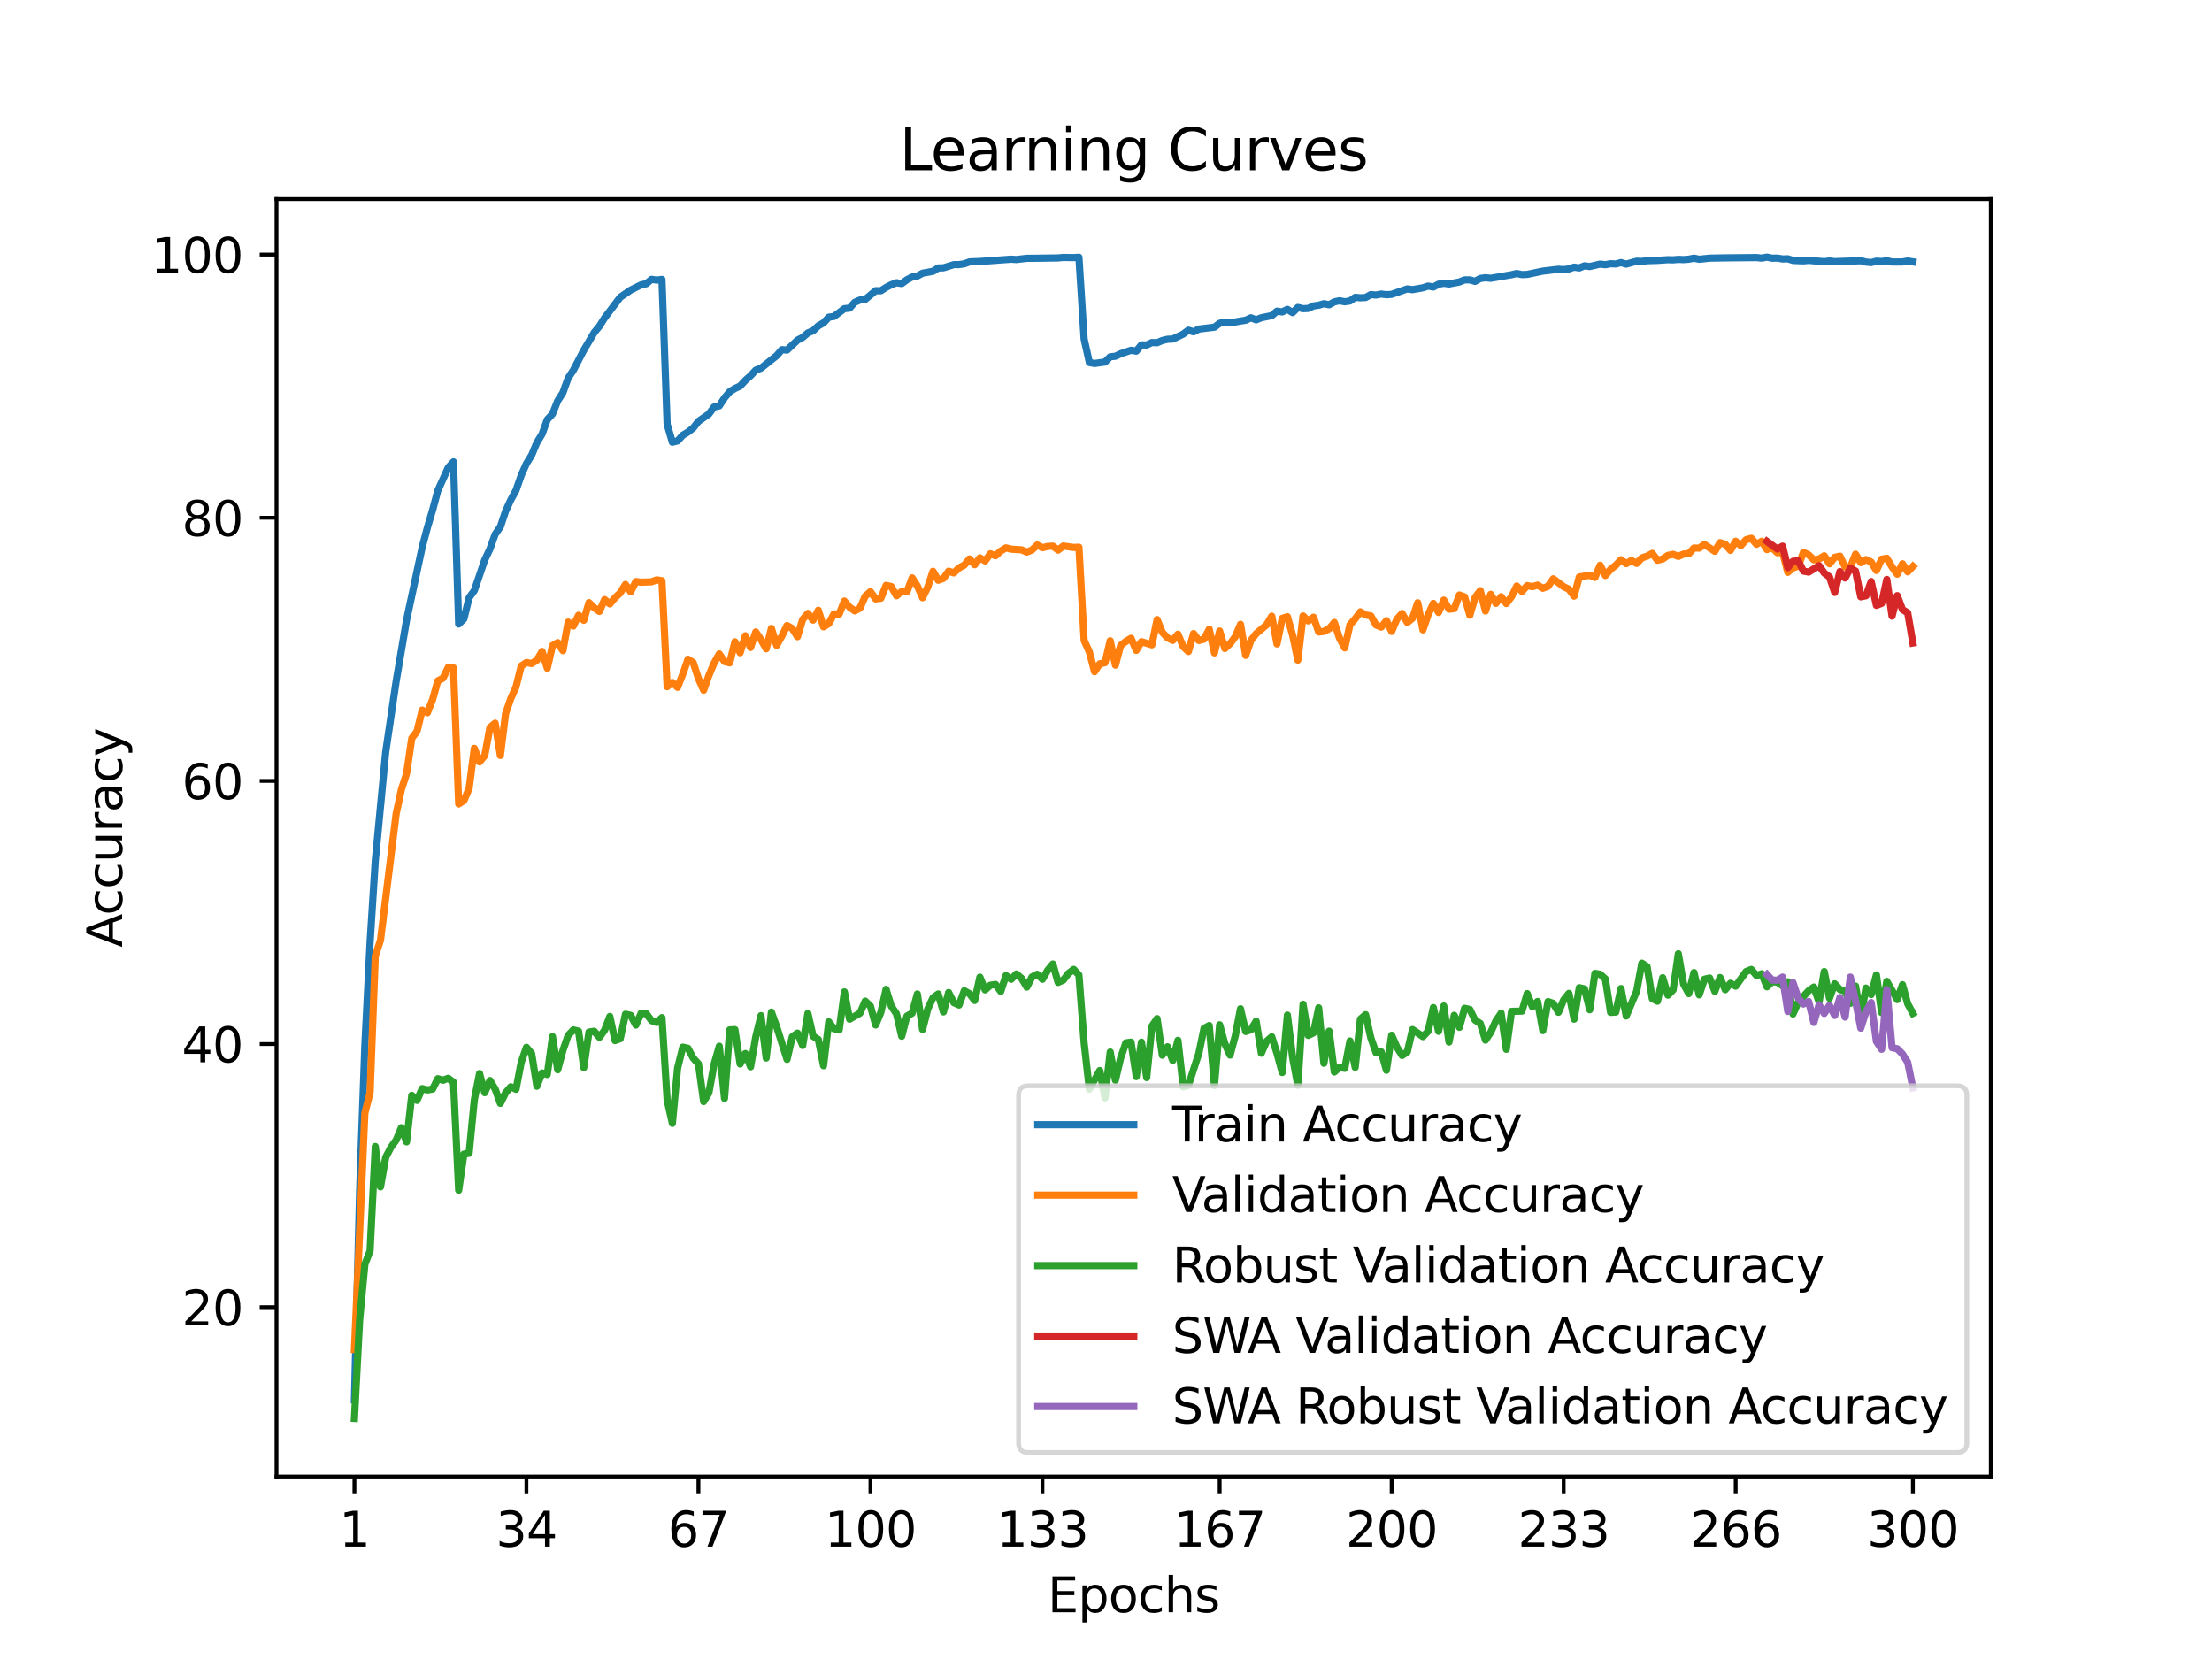 <?xml version="1.0" encoding="utf-8" standalone="no"?>
<!DOCTYPE svg PUBLIC "-//W3C//DTD SVG 1.1//EN"
  "http://www.w3.org/Graphics/SVG/1.1/DTD/svg11.dtd">
<svg xmlns:xlink="http://www.w3.org/1999/xlink" width="460.8pt" height="345.6pt" viewBox="0 0 460.8 345.6" xmlns="http://www.w3.org/2000/svg" version="1.1">
 <defs>
  <style type="text/css">*{stroke-linejoin: round; stroke-linecap: butt}</style>
 </defs>
 <g id="figure_1">
  <g id="patch_1">
   <path d="M 0 345.6 
L 460.8 345.6 
L 460.8 0 
L 0 0 
z
" style="fill: #ffffff"/>
  </g>
  <g id="axes_1">
   <g id="patch_2">
    <path d="M 57.6 307.584 
L 414.72 307.584 
L 414.72 41.472 
L 57.6 41.472 
z
" style="fill: #ffffff"/>
   </g>
   <g id="matplotlib.axis_1">
    <g id="xtick_1">
     <g id="line2d_1">
      <defs>
       <path id="m9bfd53887b" d="M 0 0 
L 0 3.5 
" style="stroke: #000000; stroke-width: 0.8"/>
      </defs>
      <g>
       <use xlink:href="#m9bfd53887b" x="73.833" y="307.584" style="stroke: #000000; stroke-width: 0.8"/>
      </g>
     </g>
     <g id="text_1">
      <!-- 1 -->
      <g transform="translate(70.651 322.182) scale(0.1 -0.1)">
       <defs>
        <path id="DejaVuSans-31" d="M 794 531 
L 1825 531 
L 1825 4091 
L 703 3866 
L 703 4441 
L 1819 4666 
L 2450 4666 
L 2450 531 
L 3481 531 
L 3481 0 
L 794 0 
L 794 531 
z
" transform="scale(0.016)"/>
       </defs>
       <use xlink:href="#DejaVuSans-31"/>
      </g>
     </g>
    </g>
    <g id="xtick_2">
     <g id="line2d_2">
      <g>
       <use xlink:href="#m9bfd53887b" x="109.664" y="307.584" style="stroke: #000000; stroke-width: 0.8"/>
      </g>
     </g>
     <g id="text_2">
      <!-- 34 -->
      <g transform="translate(103.302 322.182) scale(0.1 -0.1)">
       <defs>
        <path id="DejaVuSans-33" d="M 2597 2516 
Q 3050 2419 3304 2112 
Q 3559 1806 3559 1356 
Q 3559 666 3084 287 
Q 2609 -91 1734 -91 
Q 1441 -91 1130 -33 
Q 819 25 488 141 
L 488 750 
Q 750 597 1062 519 
Q 1375 441 1716 441 
Q 2309 441 2620 675 
Q 2931 909 2931 1356 
Q 2931 1769 2642 2001 
Q 2353 2234 1838 2234 
L 1294 2234 
L 1294 2753 
L 1863 2753 
Q 2328 2753 2575 2939 
Q 2822 3125 2822 3475 
Q 2822 3834 2567 4026 
Q 2313 4219 1838 4219 
Q 1578 4219 1281 4162 
Q 984 4106 628 3988 
L 628 4550 
Q 988 4650 1302 4700 
Q 1616 4750 1894 4750 
Q 2613 4750 3031 4423 
Q 3450 4097 3450 3541 
Q 3450 3153 3228 2886 
Q 3006 2619 2597 2516 
z
" transform="scale(0.016)"/>
        <path id="DejaVuSans-34" d="M 2419 4116 
L 825 1625 
L 2419 1625 
L 2419 4116 
z
M 2253 4666 
L 3047 4666 
L 3047 1625 
L 3713 1625 
L 3713 1100 
L 3047 1100 
L 3047 0 
L 2419 0 
L 2419 1100 
L 313 1100 
L 313 1709 
L 2253 4666 
z
" transform="scale(0.016)"/>
       </defs>
       <use xlink:href="#DejaVuSans-33"/>
       <use xlink:href="#DejaVuSans-34" x="63.623"/>
      </g>
     </g>
    </g>
    <g id="xtick_3">
     <g id="line2d_3">
      <g>
       <use xlink:href="#m9bfd53887b" x="145.496" y="307.584" style="stroke: #000000; stroke-width: 0.8"/>
      </g>
     </g>
     <g id="text_3">
      <!-- 67 -->
      <g transform="translate(139.133 322.182) scale(0.1 -0.1)">
       <defs>
        <path id="DejaVuSans-36" d="M 2113 2584 
Q 1688 2584 1439 2293 
Q 1191 2003 1191 1497 
Q 1191 994 1439 701 
Q 1688 409 2113 409 
Q 2538 409 2786 701 
Q 3034 994 3034 1497 
Q 3034 2003 2786 2293 
Q 2538 2584 2113 2584 
z
M 3366 4563 
L 3366 3988 
Q 3128 4100 2886 4159 
Q 2644 4219 2406 4219 
Q 1781 4219 1451 3797 
Q 1122 3375 1075 2522 
Q 1259 2794 1537 2939 
Q 1816 3084 2150 3084 
Q 2853 3084 3261 2657 
Q 3669 2231 3669 1497 
Q 3669 778 3244 343 
Q 2819 -91 2113 -91 
Q 1303 -91 875 529 
Q 447 1150 447 2328 
Q 447 3434 972 4092 
Q 1497 4750 2381 4750 
Q 2619 4750 2861 4703 
Q 3103 4656 3366 4563 
z
" transform="scale(0.016)"/>
        <path id="DejaVuSans-37" d="M 525 4666 
L 3525 4666 
L 3525 4397 
L 1831 0 
L 1172 0 
L 2766 4134 
L 525 4134 
L 525 4666 
z
" transform="scale(0.016)"/>
       </defs>
       <use xlink:href="#DejaVuSans-36"/>
       <use xlink:href="#DejaVuSans-37" x="63.623"/>
      </g>
     </g>
    </g>
    <g id="xtick_4">
     <g id="line2d_4">
      <g>
       <use xlink:href="#m9bfd53887b" x="181.327" y="307.584" style="stroke: #000000; stroke-width: 0.8"/>
      </g>
     </g>
     <g id="text_4">
      <!-- 100 -->
      <g transform="translate(171.783 322.182) scale(0.1 -0.1)">
       <defs>
        <path id="DejaVuSans-30" d="M 2034 4250 
Q 1547 4250 1301 3770 
Q 1056 3291 1056 2328 
Q 1056 1369 1301 889 
Q 1547 409 2034 409 
Q 2525 409 2770 889 
Q 3016 1369 3016 2328 
Q 3016 3291 2770 3770 
Q 2525 4250 2034 4250 
z
M 2034 4750 
Q 2819 4750 3233 4129 
Q 3647 3509 3647 2328 
Q 3647 1150 3233 529 
Q 2819 -91 2034 -91 
Q 1250 -91 836 529 
Q 422 1150 422 2328 
Q 422 3509 836 4129 
Q 1250 4750 2034 4750 
z
" transform="scale(0.016)"/>
       </defs>
       <use xlink:href="#DejaVuSans-31"/>
       <use xlink:href="#DejaVuSans-30" x="63.623"/>
       <use xlink:href="#DejaVuSans-30" x="127.246"/>
      </g>
     </g>
    </g>
    <g id="xtick_5">
     <g id="line2d_5">
      <g>
       <use xlink:href="#m9bfd53887b" x="217.158" y="307.584" style="stroke: #000000; stroke-width: 0.8"/>
      </g>
     </g>
     <g id="text_5">
      <!-- 133 -->
      <g transform="translate(207.615 322.182) scale(0.1 -0.1)">
       <use xlink:href="#DejaVuSans-31"/>
       <use xlink:href="#DejaVuSans-33" x="63.623"/>
       <use xlink:href="#DejaVuSans-33" x="127.246"/>
      </g>
     </g>
    </g>
    <g id="xtick_6">
     <g id="line2d_6">
      <g>
       <use xlink:href="#m9bfd53887b" x="254.076" y="307.584" style="stroke: #000000; stroke-width: 0.8"/>
      </g>
     </g>
     <g id="text_6">
      <!-- 167 -->
      <g transform="translate(244.532 322.182) scale(0.1 -0.1)">
       <use xlink:href="#DejaVuSans-31"/>
       <use xlink:href="#DejaVuSans-36" x="63.623"/>
       <use xlink:href="#DejaVuSans-37" x="127.246"/>
      </g>
     </g>
    </g>
    <g id="xtick_7">
     <g id="line2d_7">
      <g>
       <use xlink:href="#m9bfd53887b" x="289.907" y="307.584" style="stroke: #000000; stroke-width: 0.8"/>
      </g>
     </g>
     <g id="text_7">
      <!-- 200 -->
      <g transform="translate(280.363 322.182) scale(0.1 -0.1)">
       <defs>
        <path id="DejaVuSans-32" d="M 1228 531 
L 3431 531 
L 3431 0 
L 469 0 
L 469 531 
Q 828 903 1448 1529 
Q 2069 2156 2228 2338 
Q 2531 2678 2651 2914 
Q 2772 3150 2772 3378 
Q 2772 3750 2511 3984 
Q 2250 4219 1831 4219 
Q 1534 4219 1204 4116 
Q 875 4013 500 3803 
L 500 4441 
Q 881 4594 1212 4672 
Q 1544 4750 1819 4750 
Q 2544 4750 2975 4387 
Q 3406 4025 3406 3419 
Q 3406 3131 3298 2873 
Q 3191 2616 2906 2266 
Q 2828 2175 2409 1742 
Q 1991 1309 1228 531 
z
" transform="scale(0.016)"/>
       </defs>
       <use xlink:href="#DejaVuSans-32"/>
       <use xlink:href="#DejaVuSans-30" x="63.623"/>
       <use xlink:href="#DejaVuSans-30" x="127.246"/>
      </g>
     </g>
    </g>
    <g id="xtick_8">
     <g id="line2d_8">
      <g>
       <use xlink:href="#m9bfd53887b" x="325.739" y="307.584" style="stroke: #000000; stroke-width: 0.8"/>
      </g>
     </g>
     <g id="text_8">
      <!-- 233 -->
      <g transform="translate(316.195 322.182) scale(0.1 -0.1)">
       <use xlink:href="#DejaVuSans-32"/>
       <use xlink:href="#DejaVuSans-33" x="63.623"/>
       <use xlink:href="#DejaVuSans-33" x="127.246"/>
      </g>
     </g>
    </g>
    <g id="xtick_9">
     <g id="line2d_9">
      <g>
       <use xlink:href="#m9bfd53887b" x="361.57" y="307.584" style="stroke: #000000; stroke-width: 0.8"/>
      </g>
     </g>
     <g id="text_9">
      <!-- 266 -->
      <g transform="translate(352.026 322.182) scale(0.1 -0.1)">
       <use xlink:href="#DejaVuSans-32"/>
       <use xlink:href="#DejaVuSans-36" x="63.623"/>
       <use xlink:href="#DejaVuSans-36" x="127.246"/>
      </g>
     </g>
    </g>
    <g id="xtick_10">
     <g id="line2d_10">
      <g>
       <use xlink:href="#m9bfd53887b" x="398.487" y="307.584" style="stroke: #000000; stroke-width: 0.8"/>
      </g>
     </g>
     <g id="text_10">
      <!-- 300 -->
      <g transform="translate(388.944 322.182) scale(0.1 -0.1)">
       <use xlink:href="#DejaVuSans-33"/>
       <use xlink:href="#DejaVuSans-30" x="63.623"/>
       <use xlink:href="#DejaVuSans-30" x="127.246"/>
      </g>
     </g>
    </g>
    <g id="text_11">
     <!-- Epochs -->
     <g transform="translate(218.244 335.861) scale(0.1 -0.1)">
      <defs>
       <path id="DejaVuSans-45" d="M 628 4666 
L 3578 4666 
L 3578 4134 
L 1259 4134 
L 1259 2753 
L 3481 2753 
L 3481 2222 
L 1259 2222 
L 1259 531 
L 3634 531 
L 3634 0 
L 628 0 
L 628 4666 
z
" transform="scale(0.016)"/>
       <path id="DejaVuSans-70" d="M 1159 525 
L 1159 -1331 
L 581 -1331 
L 581 3500 
L 1159 3500 
L 1159 2969 
Q 1341 3281 1617 3432 
Q 1894 3584 2278 3584 
Q 2916 3584 3314 3078 
Q 3713 2572 3713 1747 
Q 3713 922 3314 415 
Q 2916 -91 2278 -91 
Q 1894 -91 1617 61 
Q 1341 213 1159 525 
z
M 3116 1747 
Q 3116 2381 2855 2742 
Q 2594 3103 2138 3103 
Q 1681 3103 1420 2742 
Q 1159 2381 1159 1747 
Q 1159 1113 1420 752 
Q 1681 391 2138 391 
Q 2594 391 2855 752 
Q 3116 1113 3116 1747 
z
" transform="scale(0.016)"/>
       <path id="DejaVuSans-6f" d="M 1959 3097 
Q 1497 3097 1228 2736 
Q 959 2375 959 1747 
Q 959 1119 1226 758 
Q 1494 397 1959 397 
Q 2419 397 2687 759 
Q 2956 1122 2956 1747 
Q 2956 2369 2687 2733 
Q 2419 3097 1959 3097 
z
M 1959 3584 
Q 2709 3584 3137 3096 
Q 3566 2609 3566 1747 
Q 3566 888 3137 398 
Q 2709 -91 1959 -91 
Q 1206 -91 779 398 
Q 353 888 353 1747 
Q 353 2609 779 3096 
Q 1206 3584 1959 3584 
z
" transform="scale(0.016)"/>
       <path id="DejaVuSans-63" d="M 3122 3366 
L 3122 2828 
Q 2878 2963 2633 3030 
Q 2388 3097 2138 3097 
Q 1578 3097 1268 2742 
Q 959 2388 959 1747 
Q 959 1106 1268 751 
Q 1578 397 2138 397 
Q 2388 397 2633 464 
Q 2878 531 3122 666 
L 3122 134 
Q 2881 22 2623 -34 
Q 2366 -91 2075 -91 
Q 1284 -91 818 406 
Q 353 903 353 1747 
Q 353 2603 823 3093 
Q 1294 3584 2113 3584 
Q 2378 3584 2631 3529 
Q 2884 3475 3122 3366 
z
" transform="scale(0.016)"/>
       <path id="DejaVuSans-68" d="M 3513 2113 
L 3513 0 
L 2938 0 
L 2938 2094 
Q 2938 2591 2744 2837 
Q 2550 3084 2163 3084 
Q 1697 3084 1428 2787 
Q 1159 2491 1159 1978 
L 1159 0 
L 581 0 
L 581 4863 
L 1159 4863 
L 1159 2956 
Q 1366 3272 1645 3428 
Q 1925 3584 2291 3584 
Q 2894 3584 3203 3211 
Q 3513 2838 3513 2113 
z
" transform="scale(0.016)"/>
       <path id="DejaVuSans-73" d="M 2834 3397 
L 2834 2853 
Q 2591 2978 2328 3040 
Q 2066 3103 1784 3103 
Q 1356 3103 1142 2972 
Q 928 2841 928 2578 
Q 928 2378 1081 2264 
Q 1234 2150 1697 2047 
L 1894 2003 
Q 2506 1872 2764 1633 
Q 3022 1394 3022 966 
Q 3022 478 2636 193 
Q 2250 -91 1575 -91 
Q 1294 -91 989 -36 
Q 684 19 347 128 
L 347 722 
Q 666 556 975 473 
Q 1284 391 1588 391 
Q 1994 391 2212 530 
Q 2431 669 2431 922 
Q 2431 1156 2273 1281 
Q 2116 1406 1581 1522 
L 1381 1569 
Q 847 1681 609 1914 
Q 372 2147 372 2553 
Q 372 3047 722 3315 
Q 1072 3584 1716 3584 
Q 2034 3584 2315 3537 
Q 2597 3491 2834 3397 
z
" transform="scale(0.016)"/>
      </defs>
      <use xlink:href="#DejaVuSans-45"/>
      <use xlink:href="#DejaVuSans-70" x="63.184"/>
      <use xlink:href="#DejaVuSans-6f" x="126.66"/>
      <use xlink:href="#DejaVuSans-63" x="187.842"/>
      <use xlink:href="#DejaVuSans-68" x="242.822"/>
      <use xlink:href="#DejaVuSans-73" x="306.201"/>
     </g>
    </g>
   </g>
   <g id="matplotlib.axis_2">
    <g id="ytick_1">
     <g id="line2d_11">
      <defs>
       <path id="mbfb7f35aed" d="M 0 0 
L -3.5 0 
" style="stroke: #000000; stroke-width: 0.8"/>
      </defs>
      <g>
       <use xlink:href="#mbfb7f35aed" x="57.6" y="272.313" style="stroke: #000000; stroke-width: 0.8"/>
      </g>
     </g>
     <g id="text_12">
      <!-- 20 -->
      <g transform="translate(37.875 276.112) scale(0.1 -0.1)">
       <use xlink:href="#DejaVuSans-32"/>
       <use xlink:href="#DejaVuSans-30" x="63.623"/>
      </g>
     </g>
    </g>
    <g id="ytick_2">
     <g id="line2d_12">
      <g>
       <use xlink:href="#mbfb7f35aed" x="57.6" y="217.494" style="stroke: #000000; stroke-width: 0.8"/>
      </g>
     </g>
     <g id="text_13">
      <!-- 40 -->
      <g transform="translate(37.875 221.293) scale(0.1 -0.1)">
       <use xlink:href="#DejaVuSans-34"/>
       <use xlink:href="#DejaVuSans-30" x="63.623"/>
      </g>
     </g>
    </g>
    <g id="ytick_3">
     <g id="line2d_13">
      <g>
       <use xlink:href="#mbfb7f35aed" x="57.6" y="162.674" style="stroke: #000000; stroke-width: 0.8"/>
      </g>
     </g>
     <g id="text_14">
      <!-- 60 -->
      <g transform="translate(37.875 166.474) scale(0.1 -0.1)">
       <use xlink:href="#DejaVuSans-36"/>
       <use xlink:href="#DejaVuSans-30" x="63.623"/>
      </g>
     </g>
    </g>
    <g id="ytick_4">
     <g id="line2d_14">
      <g>
       <use xlink:href="#mbfb7f35aed" x="57.6" y="107.855" style="stroke: #000000; stroke-width: 0.8"/>
      </g>
     </g>
     <g id="text_15">
      <!-- 80 -->
      <g transform="translate(37.875 111.655) scale(0.1 -0.1)">
       <defs>
        <path id="DejaVuSans-38" d="M 2034 2216 
Q 1584 2216 1326 1975 
Q 1069 1734 1069 1313 
Q 1069 891 1326 650 
Q 1584 409 2034 409 
Q 2484 409 2743 651 
Q 3003 894 3003 1313 
Q 3003 1734 2745 1975 
Q 2488 2216 2034 2216 
z
M 1403 2484 
Q 997 2584 770 2862 
Q 544 3141 544 3541 
Q 544 4100 942 4425 
Q 1341 4750 2034 4750 
Q 2731 4750 3128 4425 
Q 3525 4100 3525 3541 
Q 3525 3141 3298 2862 
Q 3072 2584 2669 2484 
Q 3125 2378 3379 2068 
Q 3634 1759 3634 1313 
Q 3634 634 3220 271 
Q 2806 -91 2034 -91 
Q 1263 -91 848 271 
Q 434 634 434 1313 
Q 434 1759 690 2068 
Q 947 2378 1403 2484 
z
M 1172 3481 
Q 1172 3119 1398 2916 
Q 1625 2713 2034 2713 
Q 2441 2713 2670 2916 
Q 2900 3119 2900 3481 
Q 2900 3844 2670 4047 
Q 2441 4250 2034 4250 
Q 1625 4250 1398 4047 
Q 1172 3844 1172 3481 
z
" transform="scale(0.016)"/>
       </defs>
       <use xlink:href="#DejaVuSans-38"/>
       <use xlink:href="#DejaVuSans-30" x="63.623"/>
      </g>
     </g>
    </g>
    <g id="ytick_5">
     <g id="line2d_15">
      <g>
       <use xlink:href="#mbfb7f35aed" x="57.6" y="53.036" style="stroke: #000000; stroke-width: 0.8"/>
      </g>
     </g>
     <g id="text_16">
      <!-- 100 -->
      <g transform="translate(31.512 56.835) scale(0.1 -0.1)">
       <use xlink:href="#DejaVuSans-31"/>
       <use xlink:href="#DejaVuSans-30" x="63.623"/>
       <use xlink:href="#DejaVuSans-30" x="127.246"/>
      </g>
     </g>
    </g>
    <g id="text_17">
     <!-- Accuracy -->
     <g transform="translate(25.433 197.356) rotate(-90) scale(0.1 -0.1)">
      <defs>
       <path id="DejaVuSans-41" d="M 2188 4044 
L 1331 1722 
L 3047 1722 
L 2188 4044 
z
M 1831 4666 
L 2547 4666 
L 4325 0 
L 3669 0 
L 3244 1197 
L 1141 1197 
L 716 0 
L 50 0 
L 1831 4666 
z
" transform="scale(0.016)"/>
       <path id="DejaVuSans-75" d="M 544 1381 
L 544 3500 
L 1119 3500 
L 1119 1403 
Q 1119 906 1312 657 
Q 1506 409 1894 409 
Q 2359 409 2629 706 
Q 2900 1003 2900 1516 
L 2900 3500 
L 3475 3500 
L 3475 0 
L 2900 0 
L 2900 538 
Q 2691 219 2414 64 
Q 2138 -91 1772 -91 
Q 1169 -91 856 284 
Q 544 659 544 1381 
z
M 1991 3584 
L 1991 3584 
z
" transform="scale(0.016)"/>
       <path id="DejaVuSans-72" d="M 2631 2963 
Q 2534 3019 2420 3045 
Q 2306 3072 2169 3072 
Q 1681 3072 1420 2755 
Q 1159 2438 1159 1844 
L 1159 0 
L 581 0 
L 581 3500 
L 1159 3500 
L 1159 2956 
Q 1341 3275 1631 3429 
Q 1922 3584 2338 3584 
Q 2397 3584 2469 3576 
Q 2541 3569 2628 3553 
L 2631 2963 
z
" transform="scale(0.016)"/>
       <path id="DejaVuSans-61" d="M 2194 1759 
Q 1497 1759 1228 1600 
Q 959 1441 959 1056 
Q 959 750 1161 570 
Q 1363 391 1709 391 
Q 2188 391 2477 730 
Q 2766 1069 2766 1631 
L 2766 1759 
L 2194 1759 
z
M 3341 1997 
L 3341 0 
L 2766 0 
L 2766 531 
Q 2569 213 2275 61 
Q 1981 -91 1556 -91 
Q 1019 -91 701 211 
Q 384 513 384 1019 
Q 384 1609 779 1909 
Q 1175 2209 1959 2209 
L 2766 2209 
L 2766 2266 
Q 2766 2663 2505 2880 
Q 2244 3097 1772 3097 
Q 1472 3097 1187 3025 
Q 903 2953 641 2809 
L 641 3341 
Q 956 3463 1253 3523 
Q 1550 3584 1831 3584 
Q 2591 3584 2966 3190 
Q 3341 2797 3341 1997 
z
" transform="scale(0.016)"/>
       <path id="DejaVuSans-79" d="M 2059 -325 
Q 1816 -950 1584 -1140 
Q 1353 -1331 966 -1331 
L 506 -1331 
L 506 -850 
L 844 -850 
Q 1081 -850 1212 -737 
Q 1344 -625 1503 -206 
L 1606 56 
L 191 3500 
L 800 3500 
L 1894 763 
L 2988 3500 
L 3597 3500 
L 2059 -325 
z
" transform="scale(0.016)"/>
      </defs>
      <use xlink:href="#DejaVuSans-41"/>
      <use xlink:href="#DejaVuSans-63" x="66.658"/>
      <use xlink:href="#DejaVuSans-63" x="121.639"/>
      <use xlink:href="#DejaVuSans-75" x="176.619"/>
      <use xlink:href="#DejaVuSans-72" x="239.998"/>
      <use xlink:href="#DejaVuSans-61" x="281.111"/>
      <use xlink:href="#DejaVuSans-63" x="342.391"/>
      <use xlink:href="#DejaVuSans-79" x="397.371"/>
     </g>
    </g>
   </g>
   <g id="line2d_16">
    <path d="M 73.833 291.639 
L 74.919 248.049 
L 76.004 217.803 
L 77.09 196.323 
L 78.176 179.328 
L 80.348 156.642 
L 82.519 141.944 
L 84.691 129.17 
L 87.948 114 
L 89.034 109.899 
L 90.12 106.253 
L 91.206 102.196 
L 93.377 97.399 
L 94.463 96.21 
L 95.549 129.997 
L 96.635 128.923 
L 97.72 124.521 
L 98.806 123.024 
L 100.978 116.648 
L 102.064 114.351 
L 103.149 111.308 
L 104.235 109.74 
L 105.321 106.5 
L 106.407 104.143 
L 107.493 102.142 
L 108.578 99.028 
L 109.664 96.583 
L 110.75 94.817 
L 111.836 92.208 
L 112.922 90.431 
L 114.007 87.411 
L 115.093 86.237 
L 116.179 83.496 
L 117.265 81.786 
L 118.351 78.781 
L 119.436 77.126 
L 121.608 72.954 
L 123.78 69.28 
L 124.865 67.965 
L 125.951 66.227 
L 129.209 61.923 
L 131.38 60.426 
L 133.552 59.341 
L 134.638 59.105 
L 135.723 58.195 
L 136.809 58.354 
L 137.895 58.212 
L 138.981 88.408 
L 140.067 92.125 
L 141.152 91.846 
L 142.238 90.656 
L 143.324 90.004 
L 144.41 89.154 
L 145.496 87.772 
L 147.667 86.254 
L 148.753 84.779 
L 149.839 84.549 
L 150.925 82.893 
L 152.01 81.594 
L 153.096 80.93 
L 154.182 80.421 
L 155.268 79.242 
L 156.354 78.277 
L 157.439 77.109 
L 158.525 76.698 
L 161.783 74.099 
L 162.868 72.849 
L 163.954 72.926 
L 166.126 70.865 
L 167.212 70.289 
L 168.297 69.357 
L 169.383 68.908 
L 170.469 67.877 
L 171.555 67.263 
L 172.641 66.079 
L 173.726 65.925 
L 175.898 64.302 
L 176.984 64.193 
L 178.07 62.965 
L 179.155 62.499 
L 180.241 62.378 
L 182.413 60.553 
L 183.499 60.574 
L 184.584 59.873 
L 185.67 59.314 
L 186.756 58.902 
L 187.842 59.072 
L 188.928 58.283 
L 190.013 57.702 
L 191.099 57.51 
L 192.185 56.912 
L 194.357 56.523 
L 195.442 55.821 
L 196.528 55.794 
L 198.7 55.13 
L 199.786 55.125 
L 200.871 54.955 
L 201.957 54.566 
L 204.129 54.473 
L 210.644 53.996 
L 211.729 54.067 
L 213.901 53.815 
L 216.073 53.798 
L 220.416 53.738 
L 221.502 53.634 
L 223.673 53.667 
L 224.759 53.595 
L 225.845 70.646 
L 226.931 75.514 
L 228.016 75.722 
L 230.188 75.415 
L 231.274 74.33 
L 232.36 74.215 
L 233.445 73.694 
L 235.617 72.97 
L 236.703 73.151 
L 237.789 71.841 
L 238.875 71.874 
L 239.96 71.358 
L 241.046 71.402 
L 242.132 70.936 
L 243.218 70.678 
L 244.304 70.635 
L 246.475 69.604 
L 247.561 68.787 
L 248.647 69.127 
L 249.733 68.557 
L 252.99 68.162 
L 254.076 67.351 
L 255.162 67.071 
L 256.247 67.274 
L 258.419 66.879 
L 259.505 66.715 
L 260.591 66.205 
L 261.676 66.632 
L 262.762 66.194 
L 264.934 65.75 
L 266.02 64.823 
L 267.105 64.982 
L 268.191 64.445 
L 269.277 65.125 
L 270.363 64.05 
L 271.449 64.308 
L 272.534 64.253 
L 273.62 63.732 
L 274.706 63.584 
L 275.792 63.266 
L 276.878 63.486 
L 277.963 62.888 
L 279.049 62.652 
L 280.135 62.866 
L 281.221 62.702 
L 282.307 61.94 
L 283.392 62.033 
L 284.478 61.978 
L 285.564 61.369 
L 286.65 61.463 
L 287.736 61.254 
L 288.821 61.397 
L 289.907 61.315 
L 293.165 60.18 
L 294.25 60.339 
L 296.422 59.949 
L 297.508 59.599 
L 298.594 59.79 
L 299.679 59.209 
L 300.765 59.001 
L 301.851 59.16 
L 304.023 58.738 
L 305.108 58.305 
L 306.194 58.31 
L 307.28 58.612 
L 308.366 58.014 
L 309.452 57.861 
L 310.537 57.976 
L 314.881 57.23 
L 315.966 56.973 
L 317.052 57.208 
L 318.138 57.164 
L 321.395 56.479 
L 324.653 56.095 
L 325.739 56.172 
L 326.824 56.03 
L 327.91 55.651 
L 328.996 55.816 
L 330.082 55.372 
L 331.168 55.525 
L 333.339 55.015 
L 334.425 55.147 
L 335.511 54.944 
L 336.597 54.993 
L 337.682 54.708 
L 338.768 55.021 
L 340.94 54.423 
L 342.026 54.467 
L 343.111 54.308 
L 345.283 54.248 
L 347.455 54.1 
L 348.54 54.133 
L 349.626 54.034 
L 350.712 54.083 
L 351.798 54.001 
L 352.884 53.782 
L 353.969 54.012 
L 356.141 53.782 
L 359.398 53.722 
L 365.913 53.661 
L 366.999 53.771 
L 368.085 53.568 
L 369.171 53.793 
L 370.256 53.765 
L 371.342 53.952 
L 372.428 53.913 
L 373.514 54.259 
L 375.685 54.341 
L 376.771 54.237 
L 380.029 54.522 
L 381.114 54.379 
L 382.2 54.511 
L 387.629 54.314 
L 388.715 54.599 
L 389.801 54.703 
L 390.887 54.412 
L 391.972 54.489 
L 393.058 54.314 
L 394.144 54.588 
L 396.316 54.577 
L 397.401 54.379 
L 398.487 54.549 
L 398.487 54.549 
" clip-path="url(#p76ecafad4b)" style="fill: none; stroke: #1f77b4; stroke-width: 1.5; stroke-linecap: square"/>
   </g>
   <g id="line2d_17">
    <path d="M 73.833 281.139 
L 76.004 231.884 
L 77.09 227.635 
L 78.176 199.157 
L 79.262 195.84 
L 82.519 169.554 
L 83.605 164.511 
L 84.691 161.167 
L 85.777 153.794 
L 86.862 152.368 
L 87.948 147.928 
L 89.034 148.476 
L 90.12 145.708 
L 91.206 141.843 
L 92.291 141.268 
L 93.377 139.02 
L 94.463 139.13 
L 95.549 167.471 
L 96.635 166.786 
L 97.72 164.264 
L 98.806 155.904 
L 99.892 158.727 
L 100.978 157.412 
L 102.064 151.546 
L 103.149 150.642 
L 104.235 157.384 
L 105.321 148.668 
L 106.407 145.516 
L 107.493 143.077 
L 108.578 138.746 
L 109.664 138.006 
L 110.75 138.225 
L 111.836 137.54 
L 112.922 135.703 
L 114.007 139.212 
L 115.093 134.497 
L 116.179 133.867 
L 117.265 135.539 
L 118.351 129.591 
L 119.436 130.413 
L 120.522 128.166 
L 121.608 129.207 
L 122.694 125.535 
L 123.78 126.603 
L 124.865 127.371 
L 125.951 124.904 
L 127.037 125.809 
L 128.123 124.52 
L 129.209 123.506 
L 130.294 121.752 
L 131.38 123.287 
L 132.466 121.149 
L 133.552 121.286 
L 135.723 121.204 
L 136.809 120.793 
L 137.895 120.985 
L 138.981 143.049 
L 140.067 142.172 
L 141.152 143.186 
L 142.238 140.445 
L 143.324 137.321 
L 144.41 138.033 
L 145.496 141.35 
L 146.581 143.789 
L 147.667 140.719 
L 148.753 138.143 
L 149.839 136.224 
L 150.925 137.814 
L 152.01 138.088 
L 153.096 133.703 
L 154.182 135.978 
L 155.268 132.442 
L 156.354 134.881 
L 157.439 131.647 
L 158.525 133.237 
L 159.611 135.155 
L 160.697 130.907 
L 161.783 134.443 
L 162.868 132.524 
L 163.954 130.304 
L 165.04 130.934 
L 166.126 132.634 
L 167.212 129.043 
L 168.297 127.782 
L 169.383 129.18 
L 170.469 127.124 
L 171.555 130.578 
L 172.641 129.92 
L 173.726 127.892 
L 174.812 127.919 
L 175.898 125.206 
L 176.984 126.494 
L 178.07 127.261 
L 179.155 126.658 
L 180.241 124.191 
L 181.327 123.26 
L 182.413 124.767 
L 183.499 124.63 
L 184.584 121.944 
L 185.67 122.191 
L 186.756 124.109 
L 187.842 123.232 
L 188.928 123.314 
L 190.013 120.382 
L 191.099 122.081 
L 192.185 124.52 
L 193.271 122.273 
L 194.357 119.011 
L 195.442 120.875 
L 196.528 120.491 
L 197.614 118.984 
L 198.7 119.34 
L 199.786 118.298 
L 200.871 117.723 
L 201.957 116.435 
L 203.043 117.641 
L 204.129 116.215 
L 205.215 116.846 
L 206.3 115.366 
L 207.386 115.777 
L 208.472 114.79 
L 209.558 114.132 
L 210.644 114.406 
L 212.815 114.543 
L 213.901 115.009 
L 214.987 114.571 
L 216.073 113.529 
L 217.158 114.105 
L 218.244 113.831 
L 219.33 113.776 
L 220.416 114.598 
L 221.502 113.748 
L 223.673 114.05 
L 224.759 113.995 
L 225.845 133.428 
L 226.931 135.813 
L 228.016 139.925 
L 229.102 138.28 
L 230.188 138.061 
L 231.274 133.483 
L 232.36 138.554 
L 233.445 134.47 
L 234.531 133.62 
L 235.617 132.963 
L 236.703 135.484 
L 237.789 133.675 
L 239.96 134.333 
L 241.046 129.07 
L 242.132 131.729 
L 243.218 132.88 
L 244.304 133.401 
L 245.389 132.113 
L 246.475 134.689 
L 247.561 135.731 
L 248.647 131.976 
L 249.733 133.428 
L 250.818 133.154 
L 251.904 131.071 
L 252.99 136.005 
L 254.076 131.455 
L 255.162 135.1 
L 256.247 134.086 
L 257.333 132.634 
L 258.419 130.057 
L 259.505 136.526 
L 260.591 133.401 
L 261.676 132.003 
L 263.848 130.167 
L 264.934 128.358 
L 266.02 134.141 
L 267.105 128.824 
L 268.191 128.467 
L 269.277 132.305 
L 270.363 137.512 
L 271.449 128.303 
L 272.534 129.344 
L 273.62 128.577 
L 274.706 131.647 
L 275.792 131.537 
L 276.878 130.989 
L 277.963 129.673 
L 279.049 132.963 
L 280.135 134.963 
L 281.221 130.139 
L 282.307 128.906 
L 283.392 127.453 
L 284.478 128.111 
L 285.564 128.303 
L 286.65 130.194 
L 287.736 130.633 
L 288.821 129.29 
L 289.907 131.537 
L 290.993 128.988 
L 292.079 127.782 
L 293.165 129.673 
L 294.25 128.796 
L 295.336 125.562 
L 296.422 131.208 
L 297.508 128.056 
L 298.594 125.699 
L 299.679 127.59 
L 300.765 125.014 
L 301.851 126.905 
L 302.937 126.795 
L 304.023 123.945 
L 305.108 124.356 
L 306.194 128.166 
L 307.28 124.493 
L 308.366 123.04 
L 309.452 127.289 
L 310.537 123.808 
L 311.623 125.699 
L 312.709 124.301 
L 313.795 125.726 
L 314.881 124.301 
L 315.966 122.081 
L 317.052 123.205 
L 318.138 121.999 
L 319.224 122.218 
L 320.31 121.889 
L 321.395 122.547 
L 322.481 122.136 
L 323.567 120.573 
L 325.739 122.218 
L 326.824 122.739 
L 327.91 124.191 
L 328.996 120.19 
L 331.168 119.833 
L 332.253 120.299 
L 333.339 117.75 
L 334.425 119.888 
L 335.511 118.6 
L 336.597 117.75 
L 337.682 116.599 
L 338.768 117.421 
L 339.854 116.763 
L 340.94 117.366 
L 342.026 116.215 
L 343.111 115.859 
L 344.197 115.283 
L 345.283 116.709 
L 346.369 116.435 
L 347.455 115.694 
L 348.54 115.475 
L 349.626 115.914 
L 350.712 115.42 
L 351.798 115.366 
L 352.884 114.16 
L 353.969 114.187 
L 355.055 113.419 
L 357.227 114.845 
L 358.313 113.036 
L 359.398 113.392 
L 360.484 114.653 
L 361.57 112.762 
L 362.656 113.666 
L 363.742 112.433 
L 364.827 112.131 
L 365.913 113.392 
L 366.999 112.762 
L 368.085 114.488 
L 369.171 114.105 
L 370.256 115.146 
L 371.342 115.037 
L 372.428 119.23 
L 373.514 118.298 
L 374.6 117.942 
L 375.685 115.064 
L 376.771 115.585 
L 377.857 116.626 
L 378.943 116.462 
L 380.029 115.777 
L 381.114 117.449 
L 382.2 116.106 
L 383.286 115.859 
L 384.372 118.107 
L 385.458 118.134 
L 386.543 115.448 
L 387.629 117.202 
L 388.715 116.572 
L 389.801 117.092 
L 390.887 118.847 
L 391.972 116.489 
L 393.058 116.297 
L 394.144 118.107 
L 395.23 119.614 
L 396.316 117.449 
L 397.401 119.121 
L 398.487 117.997 
L 398.487 117.997 
" clip-path="url(#p76ecafad4b)" style="fill: none; stroke: #ff7f0e; stroke-width: 1.5; stroke-linecap: square"/>
   </g>
   <g id="line2d_18">
    <path d="M 73.833 295.488 
L 74.919 274.959 
L 76.004 263.39 
L 77.09 260.574 
L 78.176 238.835 
L 79.262 247.247 
L 80.348 241.104 
L 81.433 239.005 
L 82.519 237.512 
L 83.605 234.922 
L 84.691 237.871 
L 85.777 228.174 
L 86.862 229.232 
L 87.948 226.775 
L 89.034 227.059 
L 90.12 226.87 
L 91.206 224.715 
L 92.291 225.036 
L 93.377 224.62 
L 94.463 225.452 
L 95.549 247.947 
L 96.635 240.423 
L 97.72 240.253 
L 98.806 229.138 
L 99.892 223.637 
L 100.978 227.626 
L 102.064 225.093 
L 103.149 226.87 
L 104.235 229.856 
L 105.321 227.664 
L 106.407 226.397 
L 107.493 226.926 
L 108.578 221.293 
L 109.664 218.174 
L 110.75 219.478 
L 111.836 226.284 
L 112.922 223.524 
L 114.007 223.845 
L 115.093 215.944 
L 116.179 222.862 
L 117.265 218.817 
L 118.351 215.698 
L 119.436 214.545 
L 120.522 214.809 
L 121.608 222.408 
L 122.694 214.998 
L 123.78 214.828 
L 124.865 216.095 
L 125.951 214.601 
L 127.037 211.747 
L 128.123 216.775 
L 129.209 216.378 
L 130.294 211.274 
L 131.38 211.52 
L 132.466 213.543 
L 133.552 211.085 
L 134.638 211.161 
L 135.723 212.617 
L 136.809 212.995 
L 137.895 211.993 
L 138.981 229.157 
L 140.067 234.015 
L 141.152 222.522 
L 142.238 218.136 
L 143.324 218.382 
L 144.41 220.424 
L 145.496 221.614 
L 146.581 229.478 
L 147.667 227.682 
L 148.753 221.728 
L 149.839 217.947 
L 150.925 228.817 
L 152.01 214.545 
L 153.096 214.488 
L 154.182 221.652 
L 155.268 219.478 
L 156.354 222.238 
L 157.439 215.981 
L 158.525 211.577 
L 159.611 220.405 
L 160.697 210.84 
L 161.783 213.864 
L 163.954 220.688 
L 165.04 215.981 
L 166.126 215.225 
L 167.212 217.796 
L 168.297 211.104 
L 169.383 215.868 
L 170.469 216.548 
L 171.555 222.011 
L 172.641 212.862 
L 173.726 214.299 
L 174.812 214.564 
L 175.898 206.624 
L 176.984 212.314 
L 179.155 211.048 
L 180.241 208.552 
L 181.327 209.592 
L 182.413 213.524 
L 183.499 210.878 
L 184.584 206.095 
L 185.67 209.592 
L 186.756 211.199 
L 187.842 215.868 
L 188.928 211.671 
L 190.013 211.067 
L 191.099 207.059 
L 192.185 214.45 
L 193.271 210.178 
L 194.357 207.853 
L 195.442 207.059 
L 196.528 210.802 
L 197.614 206.757 
L 198.7 208.874 
L 199.786 209.365 
L 200.871 206.397 
L 201.957 207.002 
L 203.043 208.42 
L 204.129 203.562 
L 205.215 206.208 
L 206.3 205.244 
L 207.386 205.074 
L 208.472 206.53 
L 209.558 203.222 
L 210.644 203.997 
L 211.729 202.9 
L 212.815 203.808 
L 213.901 205.622 
L 214.987 203.505 
L 216.073 202.957 
L 217.158 203.997 
L 218.244 202.125 
L 219.33 200.821 
L 220.416 204.658 
L 221.502 204.167 
L 222.587 202.768 
L 223.673 201.936 
L 224.759 203.127 
L 225.845 217.286 
L 226.931 226.907 
L 229.102 223.013 
L 230.188 228.703 
L 231.274 219.157 
L 232.36 225.036 
L 233.445 220.424 
L 234.531 217.248 
L 235.617 217.097 
L 236.703 224.28 
L 237.789 217.097 
L 238.875 224.488 
L 239.96 213.789 
L 241.046 212.201 
L 242.132 219.819 
L 243.218 218.061 
L 244.304 220.915 
L 245.389 216.719 
L 246.475 226.416 
L 247.561 226.113 
L 249.733 219.46 
L 250.818 214.242 
L 251.904 213.637 
L 252.99 226.151 
L 254.076 213.486 
L 255.162 217.437 
L 256.247 219.8 
L 257.333 215.773 
L 258.419 210.14 
L 259.505 214.885 
L 260.591 214.507 
L 261.676 212.73 
L 262.762 219.403 
L 263.848 216.927 
L 264.934 215.981 
L 266.02 219.441 
L 267.105 223.429 
L 268.191 211.464 
L 269.277 220.31 
L 270.363 226.113 
L 271.449 209.195 
L 272.534 215.698 
L 273.62 215.169 
L 274.706 209.951 
L 275.792 221.501 
L 276.878 214.809 
L 277.963 223.316 
L 279.049 222.352 
L 280.135 222.56 
L 281.221 216.851 
L 282.307 222.352 
L 283.392 212.314 
L 284.478 211.369 
L 285.564 216.189 
L 286.65 219.289 
L 287.736 219.119 
L 288.821 222.957 
L 289.907 215.66 
L 290.993 218.117 
L 292.079 219.875 
L 293.165 219.138 
L 294.25 214.469 
L 296.422 215.944 
L 297.508 214.809 
L 298.594 209.895 
L 299.679 214.847 
L 300.765 209.573 
L 301.851 217.078 
L 302.937 211.501 
L 304.023 214.015 
L 305.108 210.046 
L 306.194 210.292 
L 307.28 212.503 
L 308.366 213.203 
L 309.452 216.681 
L 310.537 215.055 
L 311.623 212.673 
L 312.709 211.067 
L 313.795 218.59 
L 314.881 210.688 
L 317.052 210.632 
L 318.138 206.983 
L 319.224 209.724 
L 320.31 208.628 
L 321.395 214.696 
L 322.481 208.647 
L 323.567 209.025 
L 324.653 210.878 
L 325.739 208.307 
L 326.824 206.946 
L 327.91 212.314 
L 328.996 205.755 
L 330.082 206 
L 331.168 210.348 
L 332.253 202.768 
L 333.339 202.957 
L 334.425 203.94 
L 335.511 210.896 
L 336.597 210.84 
L 337.682 205.925 
L 338.768 211.653 
L 340.94 206.492 
L 342.026 200.651 
L 343.111 201.35 
L 344.197 208.023 
L 345.283 208.571 
L 346.369 203.675 
L 347.455 207.305 
L 348.54 206.208 
L 349.626 198.685 
L 350.712 204.999 
L 351.798 206.983 
L 352.884 202.598 
L 353.969 207.248 
L 355.055 203.997 
L 356.141 203.732 
L 357.227 206.511 
L 358.313 203.638 
L 359.398 206.171 
L 360.484 204.828 
L 361.57 205.433 
L 363.742 202.39 
L 364.827 201.955 
L 365.913 203.222 
L 366.999 202.844 
L 368.085 205.566 
L 369.171 204.507 
L 370.256 204.602 
L 371.342 205.358 
L 372.428 204.526 
L 373.514 211.237 
L 374.6 208.779 
L 376.771 206.397 
L 377.857 205.622 
L 378.943 208.723 
L 380.029 202.39 
L 381.114 207.948 
L 382.2 204.942 
L 383.286 206.133 
L 384.372 206.454 
L 385.458 209.006 
L 386.543 205.414 
L 387.629 211.785 
L 388.715 205.83 
L 389.801 207.191 
L 390.887 203.089 
L 391.972 210.934 
L 393.058 204.432 
L 395.23 208.231 
L 396.316 205.131 
L 397.401 209.101 
L 398.487 211.104 
L 398.487 211.104 
" clip-path="url(#p76ecafad4b)" style="fill: none; stroke: #2ca02c; stroke-width: 1.5; stroke-linecap: square"/>
   </g>
   <g id="line2d_19">
    <path d="M 368.085 112.789 
L 370.256 114.379 
L 371.342 113.776 
L 372.428 118.244 
L 373.514 116.928 
L 374.6 116.818 
L 375.685 118.956 
L 376.771 119.175 
L 378.943 117.832 
L 380.029 119.367 
L 381.114 120.19 
L 382.2 123.424 
L 383.286 119.066 
L 384.372 120.409 
L 385.458 118.381 
L 386.543 118.956 
L 387.629 124.328 
L 388.715 124.109 
L 389.801 121.149 
L 390.887 126.11 
L 391.972 125.699 
L 393.058 120.71 
L 394.144 128.358 
L 395.23 124.082 
L 396.316 126.987 
L 397.401 127.645 
L 398.487 133.949 
L 398.487 133.949 
" clip-path="url(#p76ecafad4b)" style="fill: none; stroke: #d62728; stroke-width: 1.5; stroke-linecap: square"/>
   </g>
   <g id="line2d_20">
    <path d="M 368.085 202.995 
L 369.171 204.167 
L 370.256 204.205 
L 371.342 203.543 
L 372.428 210.707 
L 373.514 204.696 
L 374.6 207.929 
L 375.685 209.157 
L 376.771 208.628 
L 377.857 212.995 
L 378.943 209.29 
L 380.029 211.123 
L 381.114 209.422 
L 382.2 211.539 
L 383.286 207.796 
L 384.372 211.879 
L 385.458 203.543 
L 386.543 208.515 
L 387.629 214.186 
L 388.715 210.764 
L 389.801 208.855 
L 390.887 216.945 
L 391.972 218.59 
L 393.058 206.152 
L 394.144 218.25 
L 395.23 218.477 
L 396.316 219.573 
L 397.401 221.293 
L 398.487 226.624 
L 398.487 226.624 
" clip-path="url(#p76ecafad4b)" style="fill: none; stroke: #9467bd; stroke-width: 1.5; stroke-linecap: square"/>
   </g>
   <g id="patch_3">
    <path d="M 57.6 307.584 
L 57.6 41.472 
" style="fill: none; stroke: #000000; stroke-width: 0.8; stroke-linejoin: miter; stroke-linecap: square"/>
   </g>
   <g id="patch_4">
    <path d="M 414.72 307.584 
L 414.72 41.472 
" style="fill: none; stroke: #000000; stroke-width: 0.8; stroke-linejoin: miter; stroke-linecap: square"/>
   </g>
   <g id="patch_5">
    <path d="M 57.6 307.584 
L 414.72 307.584 
" style="fill: none; stroke: #000000; stroke-width: 0.8; stroke-linejoin: miter; stroke-linecap: square"/>
   </g>
   <g id="patch_6">
    <path d="M 57.6 41.472 
L 414.72 41.472 
" style="fill: none; stroke: #000000; stroke-width: 0.8; stroke-linejoin: miter; stroke-linecap: square"/>
   </g>
   <g id="text_18">
    <!-- Learning Curves -->
    <g transform="translate(187.376 35.472) scale(0.12 -0.12)">
     <defs>
      <path id="DejaVuSans-4c" d="M 628 4666 
L 1259 4666 
L 1259 531 
L 3531 531 
L 3531 0 
L 628 0 
L 628 4666 
z
" transform="scale(0.016)"/>
      <path id="DejaVuSans-65" d="M 3597 1894 
L 3597 1613 
L 953 1613 
Q 991 1019 1311 708 
Q 1631 397 2203 397 
Q 2534 397 2845 478 
Q 3156 559 3463 722 
L 3463 178 
Q 3153 47 2828 -22 
Q 2503 -91 2169 -91 
Q 1331 -91 842 396 
Q 353 884 353 1716 
Q 353 2575 817 3079 
Q 1281 3584 2069 3584 
Q 2775 3584 3186 3129 
Q 3597 2675 3597 1894 
z
M 3022 2063 
Q 3016 2534 2758 2815 
Q 2500 3097 2075 3097 
Q 1594 3097 1305 2825 
Q 1016 2553 972 2059 
L 3022 2063 
z
" transform="scale(0.016)"/>
      <path id="DejaVuSans-6e" d="M 3513 2113 
L 3513 0 
L 2938 0 
L 2938 2094 
Q 2938 2591 2744 2837 
Q 2550 3084 2163 3084 
Q 1697 3084 1428 2787 
Q 1159 2491 1159 1978 
L 1159 0 
L 581 0 
L 581 3500 
L 1159 3500 
L 1159 2956 
Q 1366 3272 1645 3428 
Q 1925 3584 2291 3584 
Q 2894 3584 3203 3211 
Q 3513 2838 3513 2113 
z
" transform="scale(0.016)"/>
      <path id="DejaVuSans-69" d="M 603 3500 
L 1178 3500 
L 1178 0 
L 603 0 
L 603 3500 
z
M 603 4863 
L 1178 4863 
L 1178 4134 
L 603 4134 
L 603 4863 
z
" transform="scale(0.016)"/>
      <path id="DejaVuSans-67" d="M 2906 1791 
Q 2906 2416 2648 2759 
Q 2391 3103 1925 3103 
Q 1463 3103 1205 2759 
Q 947 2416 947 1791 
Q 947 1169 1205 825 
Q 1463 481 1925 481 
Q 2391 481 2648 825 
Q 2906 1169 2906 1791 
z
M 3481 434 
Q 3481 -459 3084 -895 
Q 2688 -1331 1869 -1331 
Q 1566 -1331 1297 -1286 
Q 1028 -1241 775 -1147 
L 775 -588 
Q 1028 -725 1275 -790 
Q 1522 -856 1778 -856 
Q 2344 -856 2625 -561 
Q 2906 -266 2906 331 
L 2906 616 
Q 2728 306 2450 153 
Q 2172 0 1784 0 
Q 1141 0 747 490 
Q 353 981 353 1791 
Q 353 2603 747 3093 
Q 1141 3584 1784 3584 
Q 2172 3584 2450 3431 
Q 2728 3278 2906 2969 
L 2906 3500 
L 3481 3500 
L 3481 434 
z
" transform="scale(0.016)"/>
      <path id="DejaVuSans-20" transform="scale(0.016)"/>
      <path id="DejaVuSans-43" d="M 4122 4306 
L 4122 3641 
Q 3803 3938 3442 4084 
Q 3081 4231 2675 4231 
Q 1875 4231 1450 3742 
Q 1025 3253 1025 2328 
Q 1025 1406 1450 917 
Q 1875 428 2675 428 
Q 3081 428 3442 575 
Q 3803 722 4122 1019 
L 4122 359 
Q 3791 134 3420 21 
Q 3050 -91 2638 -91 
Q 1578 -91 968 557 
Q 359 1206 359 2328 
Q 359 3453 968 4101 
Q 1578 4750 2638 4750 
Q 3056 4750 3426 4639 
Q 3797 4528 4122 4306 
z
" transform="scale(0.016)"/>
      <path id="DejaVuSans-76" d="M 191 3500 
L 800 3500 
L 1894 563 
L 2988 3500 
L 3597 3500 
L 2284 0 
L 1503 0 
L 191 3500 
z
" transform="scale(0.016)"/>
     </defs>
     <use xlink:href="#DejaVuSans-4c"/>
     <use xlink:href="#DejaVuSans-65" x="53.963"/>
     <use xlink:href="#DejaVuSans-61" x="115.486"/>
     <use xlink:href="#DejaVuSans-72" x="176.766"/>
     <use xlink:href="#DejaVuSans-6e" x="216.129"/>
     <use xlink:href="#DejaVuSans-69" x="279.508"/>
     <use xlink:href="#DejaVuSans-6e" x="307.291"/>
     <use xlink:href="#DejaVuSans-67" x="370.67"/>
     <use xlink:href="#DejaVuSans-20" x="434.146"/>
     <use xlink:href="#DejaVuSans-43" x="465.934"/>
     <use xlink:href="#DejaVuSans-75" x="535.758"/>
     <use xlink:href="#DejaVuSans-72" x="599.137"/>
     <use xlink:href="#DejaVuSans-76" x="640.25"/>
     <use xlink:href="#DejaVuSans-65" x="699.43"/>
     <use xlink:href="#DejaVuSans-73" x="760.953"/>
    </g>
   </g>
   <g id="legend_1">
    <g id="patch_7">
     <path d="M 214.189 302.584 
L 407.72 302.584 
Q 409.72 302.584 409.72 300.584 
L 409.72 228.193 
Q 409.72 226.193 407.72 226.193 
L 214.189 226.193 
Q 212.189 226.193 212.189 228.193 
L 212.189 300.584 
Q 212.189 302.584 214.189 302.584 
z
" style="fill: #ffffff; opacity: 0.8; stroke: #cccccc; stroke-linejoin: miter"/>
    </g>
    <g id="line2d_21">
     <path d="M 216.189 234.292 
L 226.189 234.292 
L 236.189 234.292 
" style="fill: none; stroke: #1f77b4; stroke-width: 1.5; stroke-linecap: square"/>
    </g>
    <g id="text_19">
     <!-- Train Accuracy -->
     <g transform="translate(244.189 237.792) scale(0.1 -0.1)">
      <defs>
       <path id="DejaVuSans-54" d="M -19 4666 
L 3928 4666 
L 3928 4134 
L 2272 4134 
L 2272 0 
L 1638 0 
L 1638 4134 
L -19 4134 
L -19 4666 
z
" transform="scale(0.016)"/>
      </defs>
      <use xlink:href="#DejaVuSans-54"/>
      <use xlink:href="#DejaVuSans-72" x="46.334"/>
      <use xlink:href="#DejaVuSans-61" x="87.447"/>
      <use xlink:href="#DejaVuSans-69" x="148.727"/>
      <use xlink:href="#DejaVuSans-6e" x="176.51"/>
      <use xlink:href="#DejaVuSans-20" x="239.889"/>
      <use xlink:href="#DejaVuSans-41" x="271.676"/>
      <use xlink:href="#DejaVuSans-63" x="338.334"/>
      <use xlink:href="#DejaVuSans-63" x="393.314"/>
      <use xlink:href="#DejaVuSans-75" x="448.295"/>
      <use xlink:href="#DejaVuSans-72" x="511.674"/>
      <use xlink:href="#DejaVuSans-61" x="552.787"/>
      <use xlink:href="#DejaVuSans-63" x="614.066"/>
      <use xlink:href="#DejaVuSans-79" x="669.047"/>
     </g>
    </g>
    <g id="line2d_22">
     <path d="M 216.189 248.97 
L 226.189 248.97 
L 236.189 248.97 
" style="fill: none; stroke: #ff7f0e; stroke-width: 1.5; stroke-linecap: square"/>
    </g>
    <g id="text_20">
     <!-- Validation Accuracy -->
     <g transform="translate(244.189 252.47) scale(0.1 -0.1)">
      <defs>
       <path id="DejaVuSans-56" d="M 1831 0 
L 50 4666 
L 709 4666 
L 2188 738 
L 3669 4666 
L 4325 4666 
L 2547 0 
L 1831 0 
z
" transform="scale(0.016)"/>
       <path id="DejaVuSans-6c" d="M 603 4863 
L 1178 4863 
L 1178 0 
L 603 0 
L 603 4863 
z
" transform="scale(0.016)"/>
       <path id="DejaVuSans-64" d="M 2906 2969 
L 2906 4863 
L 3481 4863 
L 3481 0 
L 2906 0 
L 2906 525 
Q 2725 213 2448 61 
Q 2172 -91 1784 -91 
Q 1150 -91 751 415 
Q 353 922 353 1747 
Q 353 2572 751 3078 
Q 1150 3584 1784 3584 
Q 2172 3584 2448 3432 
Q 2725 3281 2906 2969 
z
M 947 1747 
Q 947 1113 1208 752 
Q 1469 391 1925 391 
Q 2381 391 2643 752 
Q 2906 1113 2906 1747 
Q 2906 2381 2643 2742 
Q 2381 3103 1925 3103 
Q 1469 3103 1208 2742 
Q 947 2381 947 1747 
z
" transform="scale(0.016)"/>
       <path id="DejaVuSans-74" d="M 1172 4494 
L 1172 3500 
L 2356 3500 
L 2356 3053 
L 1172 3053 
L 1172 1153 
Q 1172 725 1289 603 
Q 1406 481 1766 481 
L 2356 481 
L 2356 0 
L 1766 0 
Q 1100 0 847 248 
Q 594 497 594 1153 
L 594 3053 
L 172 3053 
L 172 3500 
L 594 3500 
L 594 4494 
L 1172 4494 
z
" transform="scale(0.016)"/>
      </defs>
      <use xlink:href="#DejaVuSans-56"/>
      <use xlink:href="#DejaVuSans-61" x="60.658"/>
      <use xlink:href="#DejaVuSans-6c" x="121.938"/>
      <use xlink:href="#DejaVuSans-69" x="149.721"/>
      <use xlink:href="#DejaVuSans-64" x="177.504"/>
      <use xlink:href="#DejaVuSans-61" x="240.98"/>
      <use xlink:href="#DejaVuSans-74" x="302.26"/>
      <use xlink:href="#DejaVuSans-69" x="341.469"/>
      <use xlink:href="#DejaVuSans-6f" x="369.252"/>
      <use xlink:href="#DejaVuSans-6e" x="430.434"/>
      <use xlink:href="#DejaVuSans-20" x="493.812"/>
      <use xlink:href="#DejaVuSans-41" x="525.6"/>
      <use xlink:href="#DejaVuSans-63" x="592.258"/>
      <use xlink:href="#DejaVuSans-63" x="647.238"/>
      <use xlink:href="#DejaVuSans-75" x="702.219"/>
      <use xlink:href="#DejaVuSans-72" x="765.598"/>
      <use xlink:href="#DejaVuSans-61" x="806.711"/>
      <use xlink:href="#DejaVuSans-63" x="867.99"/>
      <use xlink:href="#DejaVuSans-79" x="922.971"/>
     </g>
    </g>
    <g id="line2d_23">
     <path d="M 216.189 263.648 
L 226.189 263.648 
L 236.189 263.648 
" style="fill: none; stroke: #2ca02c; stroke-width: 1.5; stroke-linecap: square"/>
    </g>
    <g id="text_21">
     <!-- Robust Validation Accuracy -->
     <g transform="translate(244.189 267.148) scale(0.1 -0.1)">
      <defs>
       <path id="DejaVuSans-52" d="M 2841 2188 
Q 3044 2119 3236 1894 
Q 3428 1669 3622 1275 
L 4263 0 
L 3584 0 
L 2988 1197 
Q 2756 1666 2539 1819 
Q 2322 1972 1947 1972 
L 1259 1972 
L 1259 0 
L 628 0 
L 628 4666 
L 2053 4666 
Q 2853 4666 3247 4331 
Q 3641 3997 3641 3322 
Q 3641 2881 3436 2590 
Q 3231 2300 2841 2188 
z
M 1259 4147 
L 1259 2491 
L 2053 2491 
Q 2509 2491 2742 2702 
Q 2975 2913 2975 3322 
Q 2975 3731 2742 3939 
Q 2509 4147 2053 4147 
L 1259 4147 
z
" transform="scale(0.016)"/>
       <path id="DejaVuSans-62" d="M 3116 1747 
Q 3116 2381 2855 2742 
Q 2594 3103 2138 3103 
Q 1681 3103 1420 2742 
Q 1159 2381 1159 1747 
Q 1159 1113 1420 752 
Q 1681 391 2138 391 
Q 2594 391 2855 752 
Q 3116 1113 3116 1747 
z
M 1159 2969 
Q 1341 3281 1617 3432 
Q 1894 3584 2278 3584 
Q 2916 3584 3314 3078 
Q 3713 2572 3713 1747 
Q 3713 922 3314 415 
Q 2916 -91 2278 -91 
Q 1894 -91 1617 61 
Q 1341 213 1159 525 
L 1159 0 
L 581 0 
L 581 4863 
L 1159 4863 
L 1159 2969 
z
" transform="scale(0.016)"/>
      </defs>
      <use xlink:href="#DejaVuSans-52"/>
      <use xlink:href="#DejaVuSans-6f" x="64.982"/>
      <use xlink:href="#DejaVuSans-62" x="126.164"/>
      <use xlink:href="#DejaVuSans-75" x="189.641"/>
      <use xlink:href="#DejaVuSans-73" x="253.02"/>
      <use xlink:href="#DejaVuSans-74" x="305.119"/>
      <use xlink:href="#DejaVuSans-20" x="344.328"/>
      <use xlink:href="#DejaVuSans-56" x="376.115"/>
      <use xlink:href="#DejaVuSans-61" x="436.773"/>
      <use xlink:href="#DejaVuSans-6c" x="498.053"/>
      <use xlink:href="#DejaVuSans-69" x="525.836"/>
      <use xlink:href="#DejaVuSans-64" x="553.619"/>
      <use xlink:href="#DejaVuSans-61" x="617.096"/>
      <use xlink:href="#DejaVuSans-74" x="678.375"/>
      <use xlink:href="#DejaVuSans-69" x="717.584"/>
      <use xlink:href="#DejaVuSans-6f" x="745.367"/>
      <use xlink:href="#DejaVuSans-6e" x="806.549"/>
      <use xlink:href="#DejaVuSans-20" x="869.928"/>
      <use xlink:href="#DejaVuSans-41" x="901.715"/>
      <use xlink:href="#DejaVuSans-63" x="968.373"/>
      <use xlink:href="#DejaVuSans-63" x="1023.354"/>
      <use xlink:href="#DejaVuSans-75" x="1078.334"/>
      <use xlink:href="#DejaVuSans-72" x="1141.713"/>
      <use xlink:href="#DejaVuSans-61" x="1182.826"/>
      <use xlink:href="#DejaVuSans-63" x="1244.105"/>
      <use xlink:href="#DejaVuSans-79" x="1299.086"/>
     </g>
    </g>
    <g id="line2d_24">
     <path d="M 216.189 278.326 
L 226.189 278.326 
L 236.189 278.326 
" style="fill: none; stroke: #d62728; stroke-width: 1.5; stroke-linecap: square"/>
    </g>
    <g id="text_22">
     <!-- SWA Validation Accuracy -->
     <g transform="translate(244.189 281.826) scale(0.1 -0.1)">
      <defs>
       <path id="DejaVuSans-53" d="M 3425 4513 
L 3425 3897 
Q 3066 4069 2747 4153 
Q 2428 4238 2131 4238 
Q 1616 4238 1336 4038 
Q 1056 3838 1056 3469 
Q 1056 3159 1242 3001 
Q 1428 2844 1947 2747 
L 2328 2669 
Q 3034 2534 3370 2195 
Q 3706 1856 3706 1288 
Q 3706 609 3251 259 
Q 2797 -91 1919 -91 
Q 1588 -91 1214 -16 
Q 841 59 441 206 
L 441 856 
Q 825 641 1194 531 
Q 1563 422 1919 422 
Q 2459 422 2753 634 
Q 3047 847 3047 1241 
Q 3047 1584 2836 1778 
Q 2625 1972 2144 2069 
L 1759 2144 
Q 1053 2284 737 2584 
Q 422 2884 422 3419 
Q 422 4038 858 4394 
Q 1294 4750 2059 4750 
Q 2388 4750 2728 4690 
Q 3069 4631 3425 4513 
z
" transform="scale(0.016)"/>
       <path id="DejaVuSans-57" d="M 213 4666 
L 850 4666 
L 1831 722 
L 2809 4666 
L 3519 4666 
L 4500 722 
L 5478 4666 
L 6119 4666 
L 4947 0 
L 4153 0 
L 3169 4050 
L 2175 0 
L 1381 0 
L 213 4666 
z
" transform="scale(0.016)"/>
      </defs>
      <use xlink:href="#DejaVuSans-53"/>
      <use xlink:href="#DejaVuSans-57" x="63.477"/>
      <use xlink:href="#DejaVuSans-41" x="156.854"/>
      <use xlink:href="#DejaVuSans-20" x="225.262"/>
      <use xlink:href="#DejaVuSans-56" x="257.049"/>
      <use xlink:href="#DejaVuSans-61" x="317.707"/>
      <use xlink:href="#DejaVuSans-6c" x="378.986"/>
      <use xlink:href="#DejaVuSans-69" x="406.77"/>
      <use xlink:href="#DejaVuSans-64" x="434.553"/>
      <use xlink:href="#DejaVuSans-61" x="498.029"/>
      <use xlink:href="#DejaVuSans-74" x="559.309"/>
      <use xlink:href="#DejaVuSans-69" x="598.518"/>
      <use xlink:href="#DejaVuSans-6f" x="626.301"/>
      <use xlink:href="#DejaVuSans-6e" x="687.482"/>
      <use xlink:href="#DejaVuSans-20" x="750.861"/>
      <use xlink:href="#DejaVuSans-41" x="782.648"/>
      <use xlink:href="#DejaVuSans-63" x="849.307"/>
      <use xlink:href="#DejaVuSans-63" x="904.287"/>
      <use xlink:href="#DejaVuSans-75" x="959.268"/>
      <use xlink:href="#DejaVuSans-72" x="1022.646"/>
      <use xlink:href="#DejaVuSans-61" x="1063.76"/>
      <use xlink:href="#DejaVuSans-63" x="1125.039"/>
      <use xlink:href="#DejaVuSans-79" x="1180.02"/>
     </g>
    </g>
    <g id="line2d_25">
     <path d="M 216.189 293.004 
L 226.189 293.004 
L 236.189 293.004 
" style="fill: none; stroke: #9467bd; stroke-width: 1.5; stroke-linecap: square"/>
    </g>
    <g id="text_23">
     <!-- SWA Robust Validation Accuracy -->
     <g transform="translate(244.189 296.504) scale(0.1 -0.1)">
      <use xlink:href="#DejaVuSans-53"/>
      <use xlink:href="#DejaVuSans-57" x="63.477"/>
      <use xlink:href="#DejaVuSans-41" x="156.854"/>
      <use xlink:href="#DejaVuSans-20" x="225.262"/>
      <use xlink:href="#DejaVuSans-52" x="257.049"/>
      <use xlink:href="#DejaVuSans-6f" x="322.031"/>
      <use xlink:href="#DejaVuSans-62" x="383.213"/>
      <use xlink:href="#DejaVuSans-75" x="446.689"/>
      <use xlink:href="#DejaVuSans-73" x="510.068"/>
      <use xlink:href="#DejaVuSans-74" x="562.168"/>
      <use xlink:href="#DejaVuSans-20" x="601.377"/>
      <use xlink:href="#DejaVuSans-56" x="633.164"/>
      <use xlink:href="#DejaVuSans-61" x="693.822"/>
      <use xlink:href="#DejaVuSans-6c" x="755.102"/>
      <use xlink:href="#DejaVuSans-69" x="782.885"/>
      <use xlink:href="#DejaVuSans-64" x="810.668"/>
      <use xlink:href="#DejaVuSans-61" x="874.145"/>
      <use xlink:href="#DejaVuSans-74" x="935.424"/>
      <use xlink:href="#DejaVuSans-69" x="974.633"/>
      <use xlink:href="#DejaVuSans-6f" x="1002.416"/>
      <use xlink:href="#DejaVuSans-6e" x="1063.598"/>
      <use xlink:href="#DejaVuSans-20" x="1126.977"/>
      <use xlink:href="#DejaVuSans-41" x="1158.764"/>
      <use xlink:href="#DejaVuSans-63" x="1225.422"/>
      <use xlink:href="#DejaVuSans-63" x="1280.402"/>
      <use xlink:href="#DejaVuSans-75" x="1335.383"/>
      <use xlink:href="#DejaVuSans-72" x="1398.762"/>
      <use xlink:href="#DejaVuSans-61" x="1439.875"/>
      <use xlink:href="#DejaVuSans-63" x="1501.154"/>
      <use xlink:href="#DejaVuSans-79" x="1556.135"/>
     </g>
    </g>
   </g>
  </g>
 </g>
 <defs>
  <clipPath id="p76ecafad4b">
   <rect x="57.6" y="41.472" width="357.12" height="266.112"/>
  </clipPath>
 </defs>
</svg>
